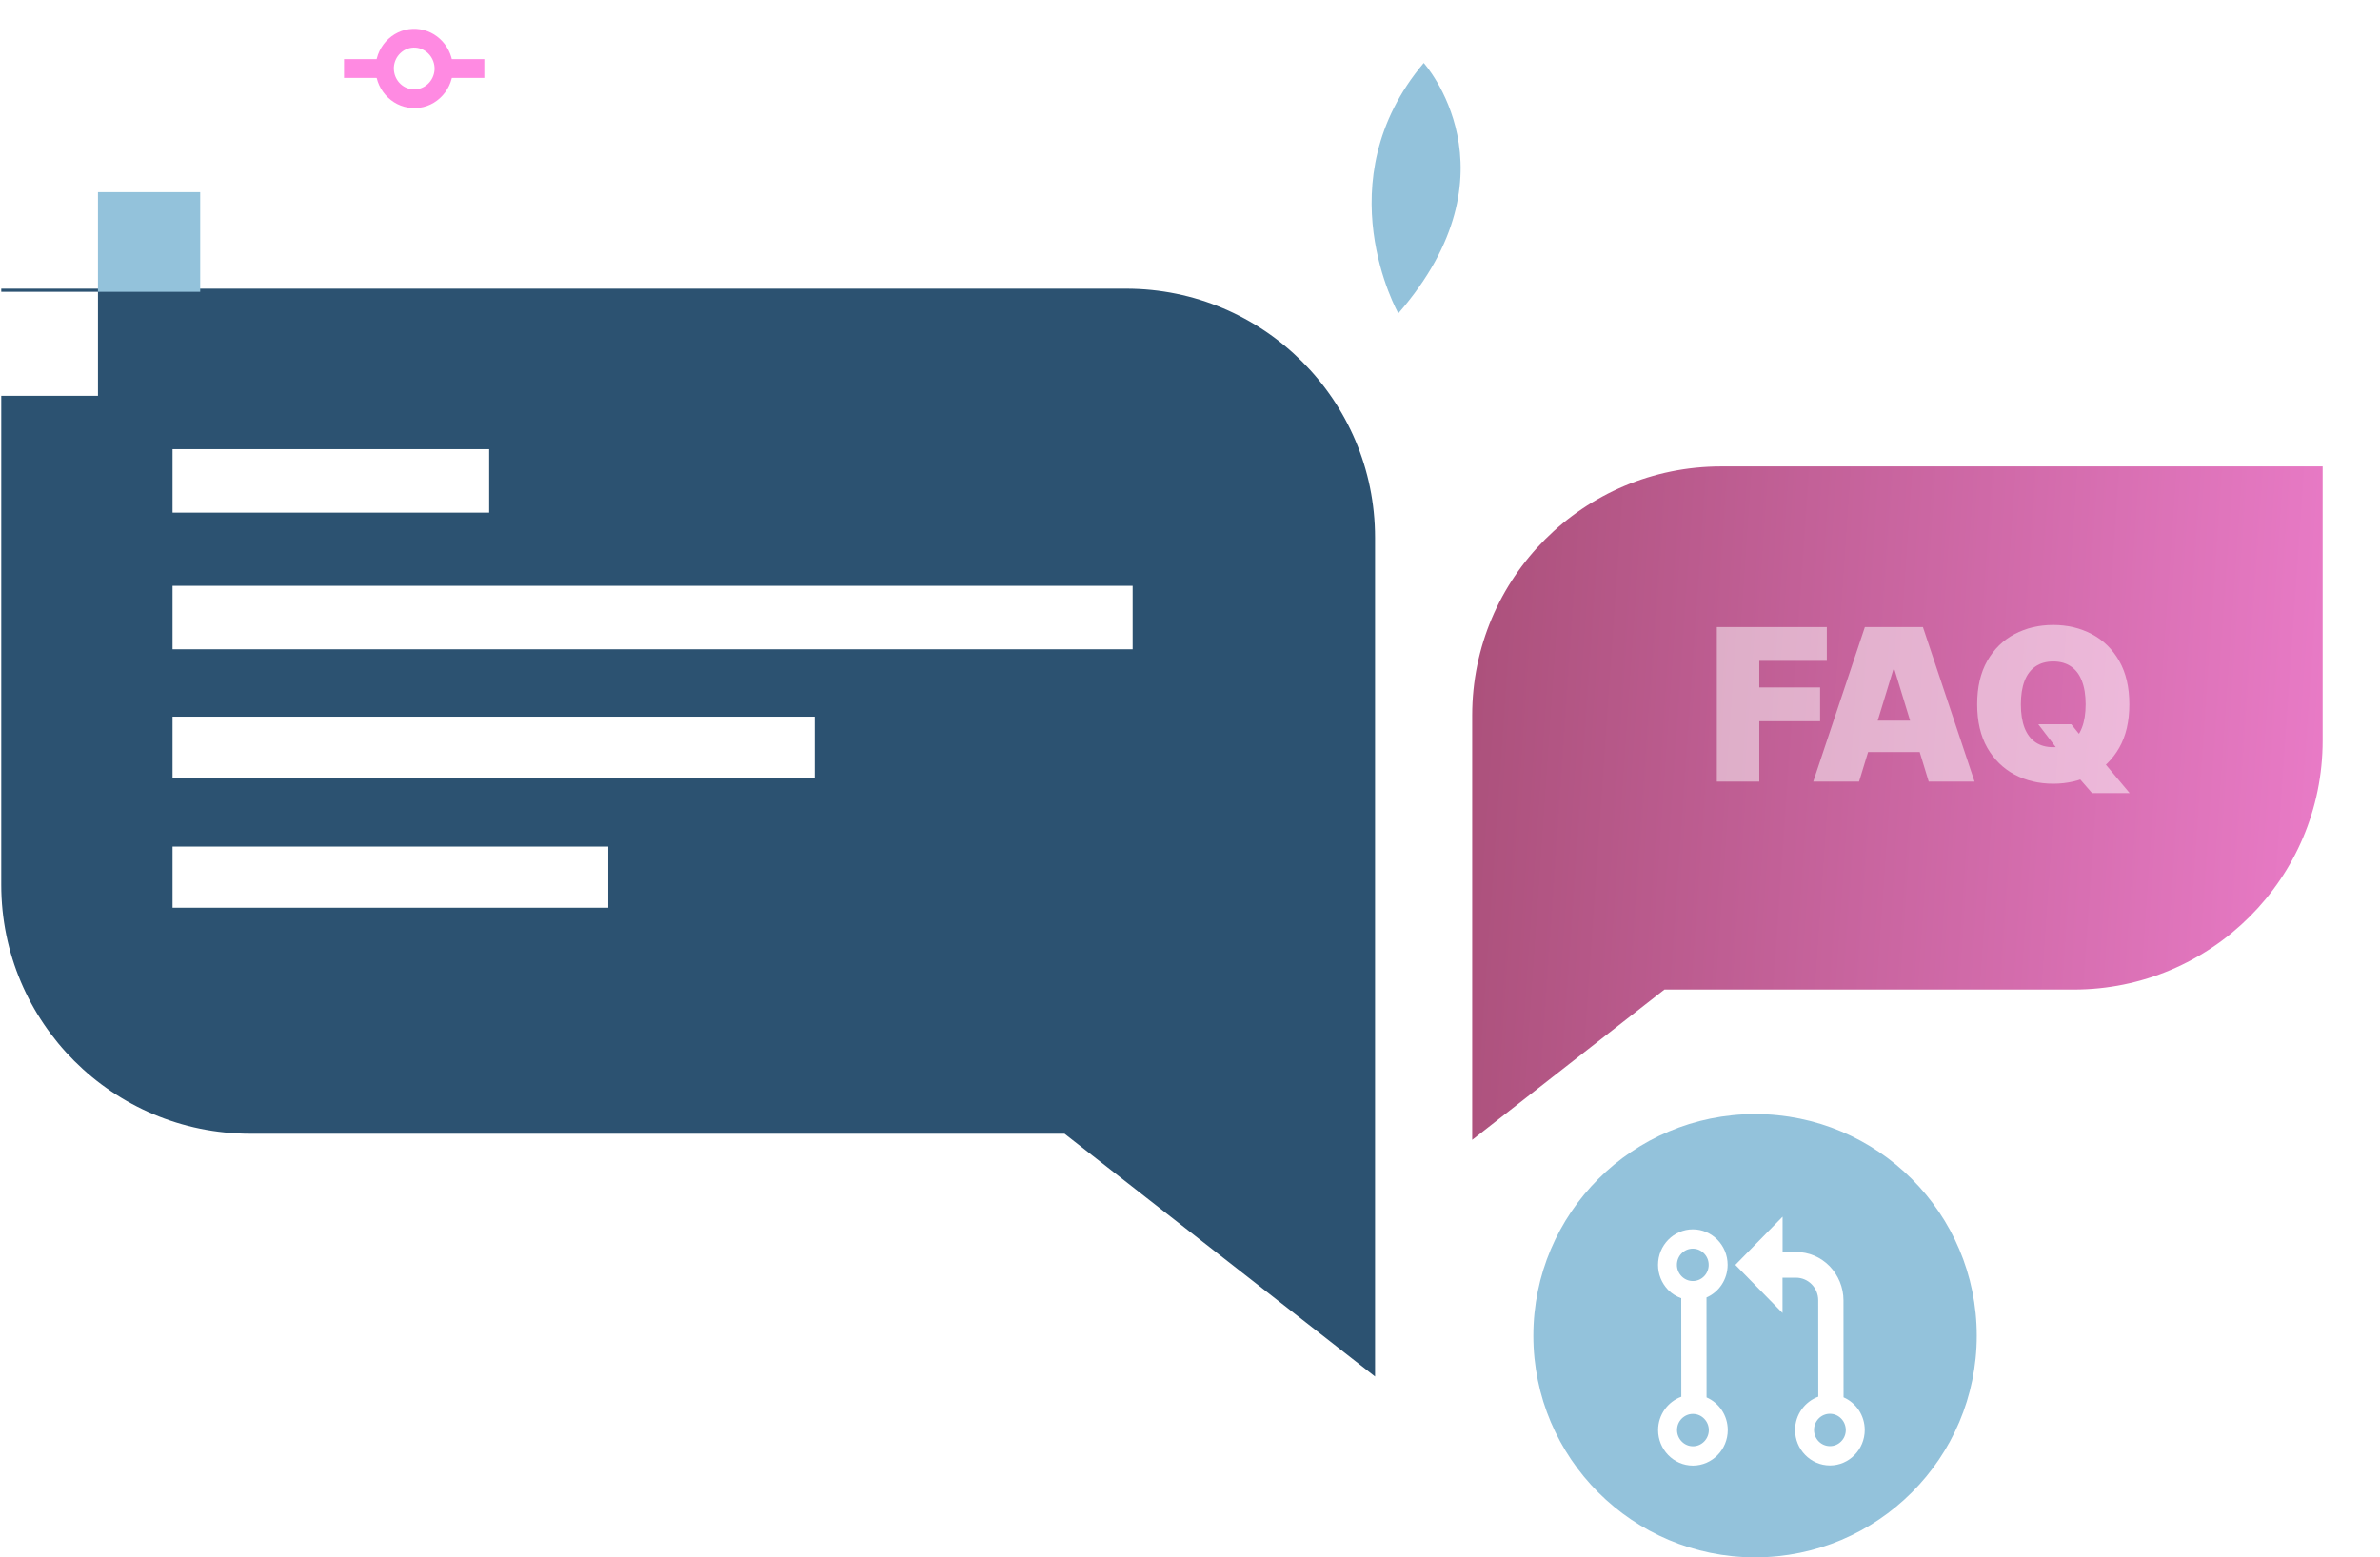 <svg xmlns="http://www.w3.org/2000/svg" width="275" height="180" fill="none" viewBox="0 0 275 180"><g filter="url(#filter0_d)"><path fill="url(#paint0_linear)" d="M268.374 51.032H198.877C182.988 51.032 170.107 63.913 170.107 79.802V128.868L192.318 111.496H239.604C255.493 111.496 268.374 98.615 268.374 82.726V51.032Z"/></g><path fill="#2C5271" d="M0.145 33.366H130.113C146.002 33.366 158.883 46.246 158.883 62.136V159.099L123.004 131.038H28.915C13.025 131.038 0.145 118.157 0.145 102.267V33.366Z"/><rect width="36.584" height="7.334" x="19.938" y="51.916" fill="#fff"/><rect width="110.934" height="7.334" x="19.938" y="67.71" fill="#fff"/><rect width="74.201" height="7.067" x="19.938" y="82.833" fill="#fff"/><rect width="50.35" height="7.067" x="19.938" y="97.849" fill="#fff"/><path fill="#FF8AE2" d="M44.46 7.711C44.48 7.404 44.548 7.111 44.637 6.832H39.75V9.002H44.63C44.501 8.598 44.432 8.165 44.46 7.711Z"/><path fill="#FF8AE2" d="M51.273 8.123C51.252 8.43 51.184 8.723 51.096 9.002H55.962V6.831H51.102C51.232 7.236 51.293 7.669 51.273 8.123Z"/><path fill="#FF8AE2" d="M52.334 7.913C52.334 8.004 52.334 8.095 52.327 8.185C52.259 9.407 51.728 10.524 50.836 11.34C49.945 12.157 48.795 12.562 47.604 12.485C45.147 12.338 43.248 10.161 43.404 7.641C43.473 6.419 44.003 5.296 44.895 4.486C45.786 3.676 46.937 3.264 48.128 3.341C50.496 3.488 52.334 5.512 52.334 7.913ZM45.508 7.92C45.508 9.191 46.474 10.252 47.719 10.328C48.346 10.363 48.951 10.154 49.421 9.721C49.89 9.295 50.169 8.702 50.21 8.06C50.278 6.754 49.298 5.589 47.998 5.505L48.06 4.423L47.998 5.505C47.372 5.47 46.767 5.68 46.297 6.112C45.827 6.538 45.548 7.131 45.508 7.774C45.514 7.822 45.508 7.871 45.508 7.92Z"/><path fill="#fff" d="M169.671 44.941C169.671 44.941 178.045 29.559 195.551 32.55C195.551 32.55 190.844 48.907 169.671 44.941Z"/><path fill="#93C2DB" d="M161.572 36.219C161.572 36.219 152.963 20.969 164.507 7.278C164.507 7.278 175.831 19.817 161.572 36.219Z"/><path fill="#93C2DB" d="M23.133 33.728L23.133 22.209L11.32 22.209L11.32 33.728H23.133Z"/><path fill="#fff" d="M11.32 45.749L11.32 33.728H-0L-0 45.749H11.32Z"/><path fill="#fff" fill-opacity=".5" d="M198.372 90.34V72.477H211.082V76.384H203.279V79.455H210.305V83.362H203.279V90.34H198.372Z"/><path fill="#fff" fill-opacity=".5" d="M214.807 90.34H209.511L215.478 72.477H222.186L228.152 90.34H222.857L218.902 77.396H218.761L214.807 90.34ZM213.819 83.293H223.775V86.921H213.819V83.293Z"/><path fill="#fff" fill-opacity=".5" d="M235.516 83.711H239.329L240.706 85.421L243.036 88.037L246.072 91.666H241.73L239.576 89.189L238.129 87.13L235.516 83.711ZM246.037 81.409C246.037 83.397 245.646 85.075 244.863 86.441C244.081 87.802 243.024 88.834 241.695 89.538C240.365 90.236 238.882 90.584 237.246 90.584C235.599 90.584 234.11 90.233 232.78 89.529C231.456 88.82 230.403 87.785 229.62 86.424C228.844 85.057 228.455 83.386 228.455 81.409C228.455 79.42 228.844 77.745 229.62 76.384C230.403 75.018 231.456 73.986 232.78 73.288C234.11 72.584 235.599 72.233 237.246 72.233C238.882 72.233 240.365 72.584 241.695 73.288C243.024 73.986 244.081 75.018 244.863 76.384C245.646 77.745 246.037 79.42 246.037 81.409ZM240.989 81.409C240.989 80.338 240.844 79.437 240.556 78.705C240.274 77.966 239.853 77.408 239.294 77.03C238.741 76.646 238.058 76.454 237.246 76.454C236.434 76.454 235.749 76.646 235.19 77.03C234.637 77.408 234.216 77.966 233.928 78.705C233.645 79.437 233.504 80.338 233.504 81.409C233.504 82.478 233.645 83.383 233.928 84.121C234.216 84.854 234.637 85.412 235.19 85.796C235.749 86.174 236.434 86.363 237.246 86.363C238.058 86.363 238.741 86.174 239.294 85.796C239.853 85.412 240.274 84.854 240.556 84.121C240.844 83.383 240.989 82.478 240.989 81.409Z"/><circle cx="202.79" cy="154.383" r="25.617" fill="#93C2DB"/><path fill="#fff" d="M205.963 151.756V147.677H207.519C208.934 147.677 210.088 148.847 210.088 150.29L210.095 161.432C208.539 162.002 207.415 163.506 207.415 165.283C207.415 166.4 207.854 167.41 208.569 168.147C209.299 168.907 210.319 169.377 211.443 169.377C213.662 169.377 215.463 167.532 215.463 165.276C215.463 163.582 214.451 162.131 213.014 161.508L213.006 150.29C213.006 148.794 212.403 147.381 211.398 146.34C210.363 145.284 208.986 144.707 207.527 144.707H205.971V140.628L200.514 146.196L205.963 151.756ZM211.435 163.407C211.949 163.407 212.411 163.62 212.746 163.969C213.073 164.304 213.267 164.767 213.274 165.276C213.274 165.777 213.088 166.248 212.738 166.597C212.388 166.954 211.934 167.144 211.443 167.144C210.43 167.144 209.604 166.309 209.604 165.276C209.604 164.243 210.423 163.407 211.435 163.407Z"/><path fill="#fff" d="M199.636 165.283C199.636 163.59 198.623 162.139 197.186 161.516L197.179 149.963C198.616 149.34 199.621 147.882 199.621 146.188C199.621 143.925 197.812 142.087 195.6 142.087C193.382 142.094 191.58 143.932 191.58 146.196C191.58 147.274 191.99 148.292 192.727 149.067C192.734 149.075 192.749 149.09 192.756 149.097C193.188 149.538 193.702 149.849 194.26 150.047L194.268 161.44C192.712 162.01 191.588 163.514 191.588 165.291C191.588 166.408 192.027 167.418 192.741 168.162C193.471 168.922 194.491 169.393 195.615 169.393C197.834 169.385 199.636 167.547 199.636 165.283ZM195.6 148.064C195.109 148.064 194.647 147.867 194.305 147.518C193.962 147.168 193.761 146.697 193.761 146.196C193.761 145.163 194.58 144.32 195.593 144.32C196.107 144.32 196.568 144.532 196.903 144.882C197.231 145.216 197.432 145.679 197.432 146.188C197.439 147.229 196.613 148.064 195.6 148.064ZM195.615 167.16C194.603 167.16 193.776 166.316 193.776 165.291C193.776 164.79 193.962 164.319 194.312 163.969C194.662 163.62 195.116 163.423 195.608 163.423C196.122 163.423 196.583 163.635 196.918 163.985C197.246 164.319 197.447 164.782 197.447 165.291C197.447 166.316 196.628 167.16 195.615 167.16Z"/><path fill="#fff" d="M232.823 38.569V29.58H223.99V38.569H232.823Z"/><defs><filter id="filter0_d" width="109.775" height="89.343" x="164.352" y="48.155" color-interpolation-filters="sRGB" filterUnits="userSpaceOnUse"><feFlood flood-opacity="0" result="BackgroundImageFix"/><feColorMatrix in="SourceAlpha" type="matrix" values="0 0 0 0 0 0 0 0 0 0 0 0 0 0 0 0 0 0 127 0"/><feOffset dy="2.877"/><feGaussianBlur stdDeviation="2.877"/><feColorMatrix type="matrix" values="0 0 0 0 0.004 0 0 0 0 0.055 0 0 0 0 0.157 0 0 0 0.05 0"/><feBlend in2="BackgroundImageFix" mode="normal" result="effect1_dropShadow"/><feBlend in="SourceGraphic" in2="effect1_dropShadow" mode="normal" result="shape"/></filter><linearGradient id="paint0_linear" x1="304.375" x2="143.182" y1="102.708" y2="91.563" gradientUnits="userSpaceOnUse"><stop stop-color="#FF8AE2"/><stop offset="1" stop-color="#9C4668"/></linearGradient></defs></svg>
